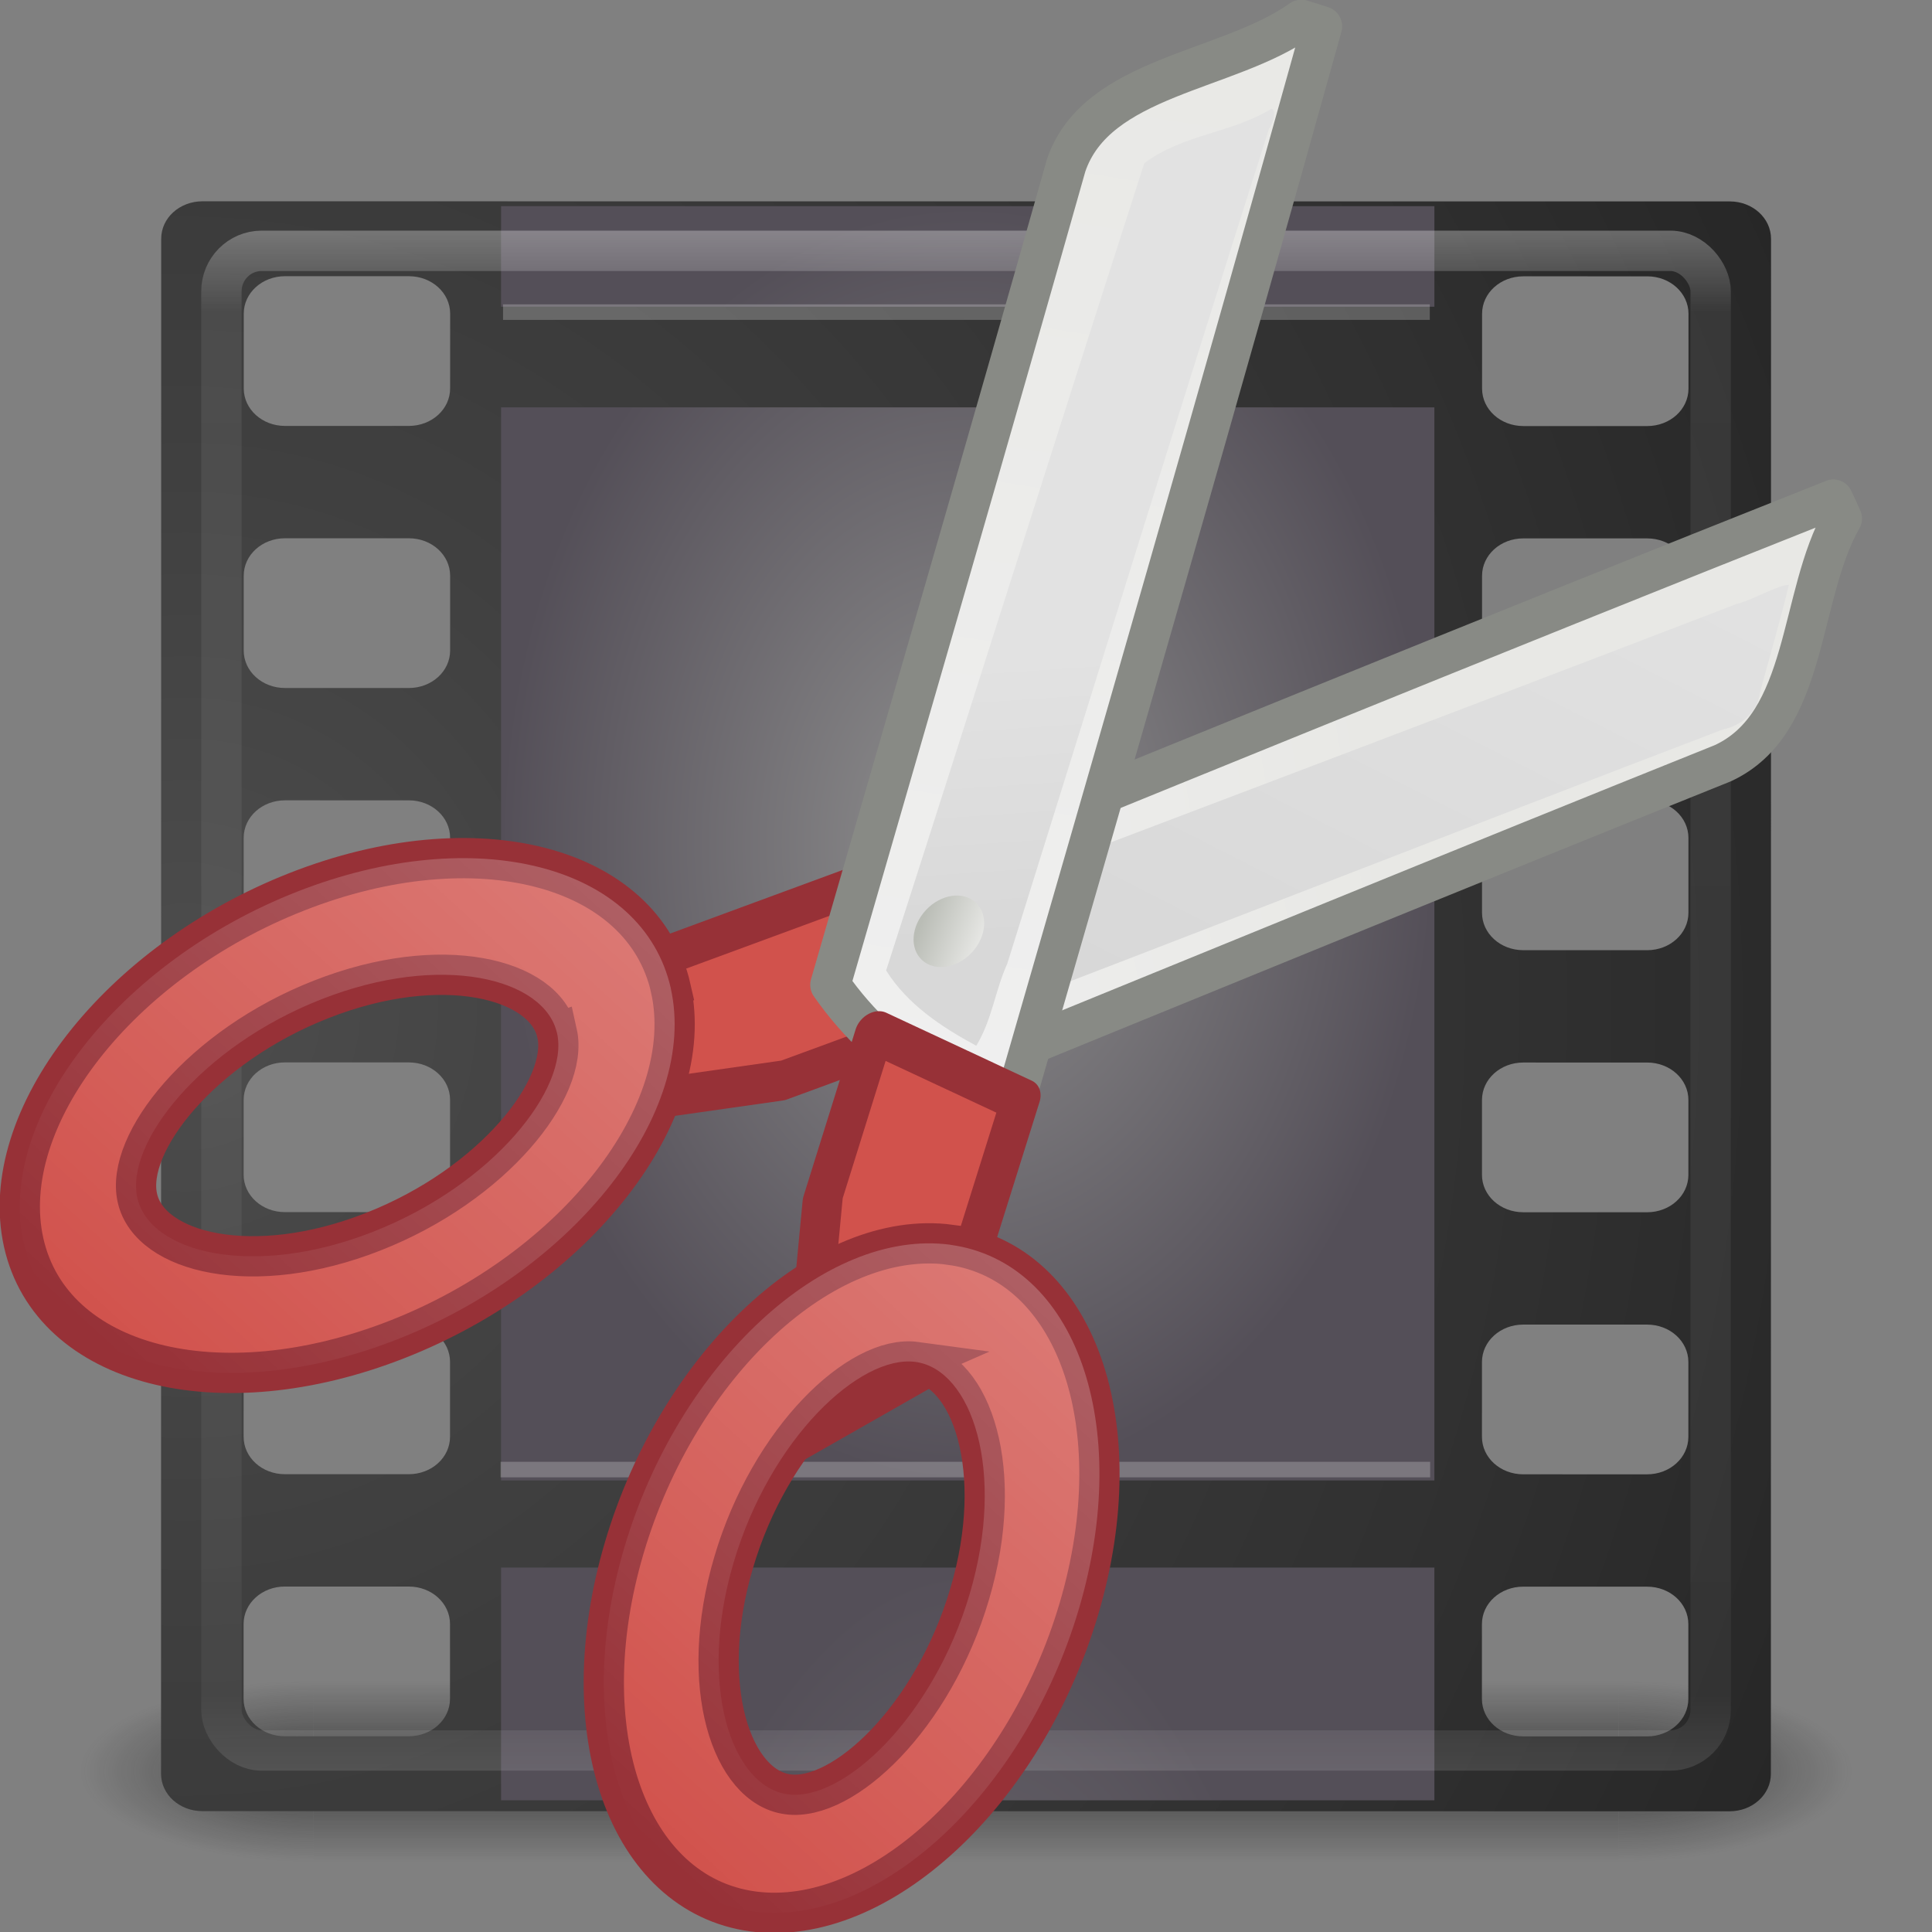 <?xml version="1.0" encoding="UTF-8" standalone="no"?>
<!-- Created with Inkscape (http://www.inkscape.org/) -->

<svg
   xmlns:dc="http://purl.org/dc/elements/1.1/"
   xmlns:cc="http://creativecommons.org/ns#"
   xmlns:rdf="http://www.w3.org/1999/02/22-rdf-syntax-ns#"
   xmlns:svg="http://www.w3.org/2000/svg"
   xmlns="http://www.w3.org/2000/svg"
   xmlns:xlink="http://www.w3.org/1999/xlink"
   xmlns:sodipodi="http://sodipodi.sourceforge.net/DTD/sodipodi-0.dtd"
   xmlns:inkscape="http://www.inkscape.org/namespaces/inkscape"
   version="1.1"
   width="48"
   height="48"
   id="svg4296"
   inkscape:version="0.91 r"
   sodipodi:docname="openmovieeditor.svg">
  <rect width="100%" height="100%" fill="#808080" stroke="none"/>
  <sodipodi:namedview
     pagecolor="#ffffff"
     bordercolor="#666666"
     borderopacity="1"
     objecttolerance="10"
     gridtolerance="10"
     guidetolerance="10"
     inkscape:pageopacity="0"
     inkscape:pageshadow="2"
     inkscape:window-width="1112"
     inkscape:window-height="987"
     id="namedview66"
     showgrid="true"
     inkscape:zoom="16.971826"
     inkscape:cx="23.127938"
     inkscape:cy="24.010381"
     inkscape:window-x="594"
     inkscape:window-y="24"
     inkscape:window-maximized="0"
     inkscape:current-layer="svg4296"
     inkscape:snap-others="false">
    <inkscape:grid
       type="xygrid"
       id="grid4371" />
  </sodipodi:namedview>
  <defs
     id="defs4298">
    <linearGradient
       id="linearGradient3895">
      <stop
         id="stop3897"
         style="stop-color:#ffffff;stop-opacity:1"
         offset="0" />
      <stop
         id="stop3899"
         style="stop-color:#ffffff;stop-opacity:0.235"
         offset="0.053" />
      <stop
         id="stop3901"
         style="stop-color:#ffffff;stop-opacity:0.157"
         offset="0.951" />
      <stop
         id="stop3903"
         style="stop-color:#ffffff;stop-opacity:0.392"
         offset="1" />
    </linearGradient>
    <linearGradient
       x1="20"
       y1="26"
       x2="20"
       y2="13"
       id="linearGradient4183"
       xlink:href="#linearGradient3680-6-6-6-3"
       gradientUnits="userSpaceOnUse"
       gradientTransform="translate(0,1)" />
    <linearGradient
       id="linearGradient3680-6-6-6-3">
      <stop
         id="stop3682-4-6-1-3"
         style="stop-color:#dcdcdc;stop-opacity:1"
         offset="0" />
      <stop
         id="stop3684-8-5-8-0"
         style="stop-color:#ffffff;stop-opacity:1"
         offset="1" />
    </linearGradient>
    <linearGradient
       x1="24"
       y1="5"
       x2="24"
       y2="43"
       id="linearGradient3982"
       xlink:href="#linearGradient3924-1"
       gradientUnits="userSpaceOnUse"
       gradientTransform="translate(4e-6,1)" />
    <linearGradient
       id="linearGradient3924-1">
      <stop
         id="stop3926-3"
         style="stop-color:#ffffff;stop-opacity:1"
         offset="0" />
      <stop
         id="stop3928-91"
         style="stop-color:#ffffff;stop-opacity:0.235"
         offset="0.063" />
      <stop
         id="stop3930-6"
         style="stop-color:#ffffff;stop-opacity:0.157"
         offset="0.951" />
      <stop
         id="stop3932-6"
         style="stop-color:#ffffff;stop-opacity:0.392"
         offset="1" />
    </linearGradient>
    <radialGradient
       cx="4.993"
       cy="43.5"
       r="2.5"
       fx="4.993"
       fy="43.5"
       id="radialGradient3963"
       xlink:href="#linearGradient3688-166-749"
       gradientUnits="userSpaceOnUse"
       gradientTransform="matrix(2.004,0,0,1.4,27.988,-17.4)" />
    <linearGradient
       id="linearGradient3688-166-749">
      <stop
         id="stop2883"
         style="stop-color:#181818;stop-opacity:1"
         offset="0" />
      <stop
         id="stop2885"
         style="stop-color:#181818;stop-opacity:0"
         offset="1" />
    </linearGradient>
    <radialGradient
       cx="4.993"
       cy="43.5"
       r="2.5"
       fx="4.993"
       fy="43.5"
       id="radialGradient3965"
       xlink:href="#linearGradient3688-464-309"
       gradientUnits="userSpaceOnUse"
       gradientTransform="matrix(2.004,0,0,1.4,-20.012,-104.4)" />
    <linearGradient
       id="linearGradient3688-464-309">
      <stop
         id="stop2889"
         style="stop-color:#181818;stop-opacity:1"
         offset="0" />
      <stop
         id="stop2891"
         style="stop-color:#181818;stop-opacity:0"
         offset="1" />
    </linearGradient>
    <linearGradient
       x1="25.058"
       y1="47.028"
       x2="25.058"
       y2="39.999"
       id="linearGradient3967"
       xlink:href="#linearGradient3702-501-757"
       gradientUnits="userSpaceOnUse" />
    <linearGradient
       id="linearGradient3702-501-757">
      <stop
         id="stop2895"
         style="stop-color:#181818;stop-opacity:0"
         offset="0" />
      <stop
         id="stop2897"
         style="stop-color:#181818;stop-opacity:1"
         offset="0.5" />
      <stop
         id="stop2899"
         style="stop-color:#181818;stop-opacity:0"
         offset="1" />
    </linearGradient>
    <linearGradient
       x1="20"
       y1="26"
       x2="20"
       y2="13"
       id="linearGradient3018"
       xlink:href="#linearGradient3680-6-6-6-3"
       gradientUnits="userSpaceOnUse"
       gradientTransform="translate(0,1)" />
    <linearGradient
       x1="24"
       y1="5"
       x2="24"
       y2="43"
       id="linearGradient3024"
       xlink:href="#linearGradient3895"
       gradientUnits="userSpaceOnUse"
       gradientTransform="matrix(1,0,0,1.007,5.7694503e-4,0.694)" />
    <radialGradient
       cx="4.993"
       cy="43.5"
       r="2.5"
       fx="4.993"
       fy="43.5"
       id="radialGradient3038"
       xlink:href="#linearGradient3688-166-749"
       gradientUnits="userSpaceOnUse"
       gradientTransform="matrix(2.004,0,0,1.4,27.988,-17.4)" />
    <radialGradient
       cx="4.993"
       cy="43.5"
       r="2.5"
       fx="4.993"
       fy="43.5"
       id="radialGradient3040"
       xlink:href="#linearGradient3688-464-309"
       gradientUnits="userSpaceOnUse"
       gradientTransform="matrix(2.004,0,0,1.4,-20.012,-104.4)" />
    <linearGradient
       x1="25.058"
       y1="47.028"
       x2="25.058"
       y2="39.999"
       id="linearGradient3042"
       xlink:href="#linearGradient3702-501-757"
       gradientUnits="userSpaceOnUse" />
    <radialGradient
       cx="6.73"
       cy="9.957"
       r="12.672"
       fx="6.2"
       fy="9.957"
       id="radialGradient3031"
       xlink:href="#linearGradient2867-449-88-871-390-598-476-591-434-148-57-177-8-3-3-6-4-8-8-8"
       gradientUnits="userSpaceOnUse"
       gradientTransform="matrix(0,9.498,-11.66,0,140.931,-79.161)" />
    <linearGradient
       id="linearGradient2867-449-88-871-390-598-476-591-434-148-57-177-8-3-3-6-4-8-8-8">
      <stop
         id="stop3750-1-0-7-6-6-1-3-9"
         style="stop-color:#ffcd7d;stop-opacity:1"
         offset="0" />
      <stop
         id="stop3752-3-7-4-0-32-8-923-0"
         style="stop-color:#fc8f36;stop-opacity:1"
         offset="0.262" />
      <stop
         id="stop3754-1-8-5-2-7-6-7-1"
         style="stop-color:#e23a0e;stop-opacity:1"
         offset="0.705" />
      <stop
         id="stop3756-1-6-2-6-6-1-96-6"
         style="stop-color:#ac441f;stop-opacity:1"
         offset="1" />
    </linearGradient>
    <radialGradient
       cx="7.118"
       cy="9.957"
       r="12.672"
       fx="7.118"
       fy="9.957"
       id="radialGradient3054-6"
       xlink:href="#linearGradient2867-449-88-871-390-598-476-591-434-148-57-177-8-3-3-6-4-8-8-8-2"
       gradientUnits="userSpaceOnUse"
       gradientTransform="matrix(0,9.14,-11.221,0,136.563,-77.888)" />
    <linearGradient
       id="linearGradient2867-449-88-871-390-598-476-591-434-148-57-177-8-3-3-6-4-8-8-8-5">
      <stop
         id="stop3750-1-0-7-6-6-1-3-9-3"
         style="stop-color:#505050;stop-opacity:1"
         offset="0" />
      <stop
         id="stop3752-3-7-4-0-32-8-923-0-7"
         style="stop-color:#2b2b2b;stop-opacity:1"
         offset="0.262" />
      <stop
         id="stop3754-1-8-5-2-7-6-7-1-9"
         style="stop-color:#0a0a0a;stop-opacity:1"
         offset="0.705" />
      <stop
         id="stop3756-1-6-2-6-6-1-96-6-0"
         style="stop-color:#000000;stop-opacity:1"
         offset="1" />
    </linearGradient>
    <radialGradient
       cx="6.73"
       cy="9.957"
       r="12.672"
       fx="6.2"
       fy="9.957"
       id="radialGradient3077"
       xlink:href="#linearGradient2867-449-88-871-390-598-476-591-434-148-57-177-8-3-3-6-4-8-8-8-5"
       gradientUnits="userSpaceOnUse"
       gradientTransform="matrix(0,9.498,-11.66,0,136.431,-84.661)" />
    <linearGradient
       x1="20"
       y1="26"
       x2="20"
       y2="13"
       id="linearGradient3018-5"
       xlink:href="#linearGradient3680-6-6-6-3-7"
       gradientUnits="userSpaceOnUse"
       gradientTransform="translate(0,1)" />
    <linearGradient
       id="linearGradient3680-6-6-6-3-7">
      <stop
         id="stop3682-4-6-1-3-7"
         style="stop-color:#dcdcdc;stop-opacity:1"
         offset="0" />
      <stop
         id="stop3684-8-5-8-0-2"
         style="stop-color:#ffffff;stop-opacity:1"
         offset="1" />
    </linearGradient>
    <linearGradient
       x1="20"
       y1="26"
       x2="20"
       y2="13"
       id="linearGradient3950"
       xlink:href="#linearGradient3680-6-6-6-3-7"
       gradientUnits="userSpaceOnUse"
       gradientTransform="translate(-20,-24)" />
    <radialGradient
       inkscape:collect="always"
       xlink:href="#linearGradient2867-449-88-871-390-598-476-591-434-148-57-177-8-3-3-6-4-8-8-8-2"
       id="radialGradient3032"
       gradientUnits="userSpaceOnUse"
       gradientTransform="matrix(0,9.498,-11.66,0,140.931,-80.161)"
       cx="6.73"
       cy="9.957"
       fx="6.2"
       fy="9.957"
       r="12.672" />
    <linearGradient
       id="linearGradient2867-449-88-871-390-598-476-591-434-148-57-177-8-3-3-6-4-8-8-8-2">
      <stop
         id="stop3750-1-0-7-6-6-1-3-9-3-4"
         style="stop-color:#dec6cb;stop-opacity:1;"
         offset="0" />
      <stop
         id="stop3752-3-7-4-0-32-8-923-0-1"
         style="stop-color:#d2c3c6;stop-opacity:1;"
         offset="0.262" />
      <stop
         id="stop3754-1-8-5-2-7-6-7-1-12"
         style="stop-color:#b38c94;stop-opacity:1;"
         offset="0.705" />
      <stop
         id="stop3756-1-6-2-6-6-1-96-6-2"
         style="stop-color:#764750;stop-opacity:1;"
         offset="1" />
    </linearGradient>
    <linearGradient
       inkscape:collect="always"
       xlink:href="#linearGradient4241-9-4-5-8"
       id="linearGradient4265-6-0-9"
       gradientUnits="userSpaceOnUse"
       x1="492.76"
       y1="1003.491"
       x2="492.76"
       y2="1010.464" />
    <linearGradient
       inkscape:collect="always"
       id="linearGradient4241-9-4-5-8">
      <stop
         style="stop-color:#ffffff;stop-opacity:1;"
         offset="0"
         id="stop4243-5-1-3-3" />
      <stop
         style="stop-color:#ffffff;stop-opacity:0;"
         offset="1"
         id="stop4245-9-9-1-8" />
    </linearGradient>
    <radialGradient
       inkscape:collect="always"
       xlink:href="#linearGradient8940-7-5-3-8"
       id="radialGradient4263-1-3-5"
       gradientUnits="userSpaceOnUse"
       gradientTransform="matrix(1,0,0,1.167,0,-23.292)"
       cx="149"
       cy="139.75"
       fx="149"
       fy="139.75"
       r="12" />
    <linearGradient
       id="linearGradient8940-7-5-3-8">
      <stop
         style="stop-color:#ffb800;stop-opacity:1;"
         offset="0"
         id="stop8942-22-2-0-8" />
      <stop
         style="stop-color:#ff4600;stop-opacity:1;"
         offset="1"
         id="stop8944-79-8-2-6" />
    </linearGradient>
    <radialGradient
       inkscape:collect="always"
       xlink:href="#linearGradient8940-7-5-3-8"
       id="radialGradient4261-4-2-7"
       gradientUnits="userSpaceOnUse"
       gradientTransform="matrix(1,0,0,1.167,0,-23.292)"
       cx="149"
       cy="139.75"
       fx="149"
       fy="139.75"
       r="12" />
    <linearGradient
       id="linearGradient4686">
      <stop
         style="stop-color:#ffb800;stop-opacity:1;"
         offset="0"
         id="stop4688" />
      <stop
         style="stop-color:#ff4600;stop-opacity:1;"
         offset="1"
         id="stop4690" />
    </linearGradient>
    <radialGradient
       inkscape:collect="always"
       xlink:href="#linearGradient4798-13-8-5-2"
       id="radialGradient4259-7-4-0"
       gradientUnits="userSpaceOnUse"
       gradientTransform="matrix(1,-0.005,0.004,1.193,-0.622,-26.172)"
       cx="149"
       cy="139.75"
       fx="149"
       fy="139.75"
       r="12" />
    <linearGradient
       id="linearGradient4798-13-8-5-2">
      <stop
         id="stop4800-4-4-2-7"
         offset="0"
         style="stop-color:#000000;stop-opacity:0;" />
      <stop
         style="stop-color:#000000;stop-opacity:0;"
         offset="0.125"
         id="stop4802-3-5-4-8" />
      <stop
         style="stop-color:#e9842d;stop-opacity:1;"
         offset="0.769"
         id="stop4804-3-1-0-7" />
      <stop
         style="stop-color:#964e2b;stop-opacity:1;"
         offset="0.861"
         id="stop4806-28-9-9-1" />
      <stop
         id="stop4808-6-0-5-9"
         offset="1"
         style="stop-color:#222222;stop-opacity:1;" />
    </linearGradient>
    <linearGradient
       inkscape:collect="always"
       xlink:href="#linearGradient4241-9-6-8"
       id="linearGradient9517"
       gradientUnits="userSpaceOnUse"
       gradientTransform="matrix(0,0.21,0.224,0,57.355,11.482)"
       x1="117.843"
       y1="-105.064"
       x2="94.498"
       y2="-116.314" />
    <linearGradient
       inkscape:collect="always"
       id="linearGradient4241-9-6-8">
      <stop
         style="stop-color:#ffffff;stop-opacity:1;"
         offset="0"
         id="stop4243-5-5-5" />
      <stop
         style="stop-color:#ffffff;stop-opacity:0;"
         offset="1"
         id="stop4245-9-5-1" />
    </linearGradient>
    <radialGradient
       inkscape:collect="always"
       xlink:href="#linearGradient48323-9-1-9"
       id="radialGradient9521"
       gradientUnits="userSpaceOnUse"
       gradientTransform="matrix(1.973,13.481,-25.175,3.241,3602.49,-1604.68)"
       cx="85.867"
       cy="148.503"
       fx="85.867"
       fy="148.503"
       r="0.25" />
    <linearGradient
       inkscape:collect="always"
       id="linearGradient48323-9-1-9">
      <stop
         style="stop-color:#ffffff;stop-opacity:1;"
         offset="0"
         id="stop48325-6-8-4" />
      <stop
         style="stop-color:#ffffff;stop-opacity:0;"
         offset="1"
         id="stop48327-7-2-0" />
    </linearGradient>
    <linearGradient
       inkscape:collect="always"
       xlink:href="#linearGradient48297-3-1-5"
       id="linearGradient9524"
       gradientUnits="userSpaceOnUse"
       gradientTransform="matrix(0.229,0,0,0.205,14.316,-0.735)"
       x1="94"
       y1="178.34"
       x2="94"
       y2="182.247" />
    <linearGradient
       inkscape:collect="always"
       id="linearGradient48297-3-1-5">
      <stop
         style="stop-color:#4e4e4e;stop-opacity:1;"
         offset="0"
         id="stop48299-8-1-0" />
      <stop
         style="stop-color:#3b3b3b;stop-opacity:1"
         offset="1"
         id="stop48301-9-5-1" />
    </linearGradient>
    <radialGradient
       inkscape:collect="always"
       xlink:href="#linearGradient48313-9-1-1"
       id="radialGradient9527"
       gradientUnits="userSpaceOnUse"
       gradientTransform="matrix(0.65,0.018,-0.004,0.143,-24.007,8.518)"
       cx="92.953"
       cy="176.156"
       fx="92.953"
       fy="176.156"
       r="10.742" />
    <linearGradient
       inkscape:collect="always"
       id="linearGradient48313-9-1-1">
      <stop
         style="stop-color:#eeeeec;stop-opacity:1;"
         offset="0"
         id="stop48315-2-0-1" />
      <stop
         style="stop-color:#eeeeec;stop-opacity:0;"
         offset="1"
         id="stop48317-2-4-6" />
    </linearGradient>
    <linearGradient
       inkscape:collect="always"
       xlink:href="#linearGradient48540-5-1-8"
       id="linearGradient9530"
       gradientUnits="userSpaceOnUse"
       gradientTransform="matrix(0.663,0,0,0.805,20.102,13.448)"
       x1="23.773"
       y1="26.996"
       x2="24.278"
       y2="16.218" />
    <linearGradient
       inkscape:collect="always"
       id="linearGradient48540-5-1-8">
      <stop
         style="stop-color:#999999;stop-opacity:1"
         offset="0"
         id="stop48542-2-8-7" />
      <stop
         style="stop-color:#7a7a7a;stop-opacity:0;"
         offset="1"
         id="stop48544-1-6-8" />
    </linearGradient>
    <linearGradient
       inkscape:collect="always"
       xlink:href="#linearGradient3267-7-3-55-4-4"
       id="linearGradient9533"
       gradientUnits="userSpaceOnUse"
       gradientTransform="matrix(0.912,0,0,1.062,13.799,12.219)"
       x1="24"
       y1="20.257"
       x2="24"
       y2="8.987" />
    <linearGradient
       id="linearGradient3267-7-3-55-4-4">
      <stop
         style="stop-color:#6a6a6a;stop-opacity:1;"
         offset="0"
         id="stop3269-8-5-5-9-9" />
      <stop
         style="stop-color:#3a3a3a;stop-opacity:1;"
         offset="1"
         id="stop3271-9-7-2-0-6" />
    </linearGradient>
    <linearGradient
       inkscape:collect="always"
       xlink:href="#linearGradient3886-5-4"
       id="linearGradient9538"
       gradientUnits="userSpaceOnUse"
       x1="332"
       y1="53"
       x2="331"
       y2="48"
       gradientTransform="matrix(0.801,0,0,0.749,-240.129,-22.946)" />
    <linearGradient
       id="linearGradient3886-5-4">
      <stop
         id="stop3896-4-1"
         offset="0"
         style="stop-color:#8d8d8d;stop-opacity:1;" />
      <stop
         id="stop3894-1-8"
         offset="1"
         style="stop-color:#bdbbbc;stop-opacity:1;" />
    </linearGradient>
    <linearGradient
       inkscape:collect="always"
       xlink:href="#linearGradient3886-5-4"
       id="linearGradient9541"
       gradientUnits="userSpaceOnUse"
       x1="324"
       y1="53"
       x2="325"
       y2="48"
       gradientTransform="matrix(0.801,0,0,0.749,-240.129,-22.946)" />
    <linearGradient
       id="linearGradient4732">
      <stop
         id="stop4734"
         offset="0"
         style="stop-color:#8d8d8d;stop-opacity:1;" />
      <stop
         id="stop4736"
         offset="1"
         style="stop-color:#bdbbbc;stop-opacity:1;" />
    </linearGradient>
    <linearGradient
       inkscape:collect="always"
       xlink:href="#linearGradient3922-60-9-5-7"
       id="linearGradient9544"
       gradientUnits="userSpaceOnUse"
       x1="327"
       y1="53"
       x2="327"
       y2="50"
       gradientTransform="matrix(0.801,0,0,0.749,-240.129,-22.946)" />
    <linearGradient
       id="linearGradient3922-60-9-5-7">
      <stop
         style="stop-color:#5e5e5e;stop-opacity:1;"
         offset="0"
         id="stop3924-5-2-9-0" />
      <stop
         style="stop-color:#9e9e9e;stop-opacity:1;"
         offset="1"
         id="stop3926-11-54-11-4" />
    </linearGradient>
    <linearGradient
       inkscape:collect="always"
       xlink:href="#linearGradient3790-0-9-2-5"
       id="linearGradient9547"
       gradientUnits="userSpaceOnUse"
       x1="326"
       y1="50"
       x2="326"
       y2="48"
       gradientTransform="matrix(0.801,0,0,0.749,-240.129,-22.946)" />
    <linearGradient
       id="linearGradient3790-0-9-2-5">
      <stop
         style="stop-color:#e7e7e7;stop-opacity:1;"
         offset="0"
         id="stop3792-5-8-9-9" />
      <stop
         style="stop-color:#b8b8b8;stop-opacity:1;"
         offset="1"
         id="stop3794-2-0-5-32" />
    </linearGradient>
    <linearGradient
       inkscape:collect="always"
       xlink:href="#linearGradient3886-5-4"
       id="linearGradient9550"
       gradientUnits="userSpaceOnUse"
       x1="320"
       y1="79"
       x2="319"
       y2="74"
       gradientTransform="matrix(0.801,0,0,0.749,-240.129,-22.946)" />
    <linearGradient
       id="linearGradient4747">
      <stop
         id="stop4749"
         offset="0"
         style="stop-color:#8d8d8d;stop-opacity:1;" />
      <stop
         id="stop4751"
         offset="1"
         style="stop-color:#bdbbbc;stop-opacity:1;" />
    </linearGradient>
    <linearGradient
       inkscape:collect="always"
       xlink:href="#linearGradient3886-5-4"
       id="linearGradient9553"
       gradientUnits="userSpaceOnUse"
       x1="312"
       y1="79"
       x2="313"
       y2="74"
       gradientTransform="matrix(0.801,0,0,0.749,-240.129,-22.946)" />
    <linearGradient
       id="linearGradient4754">
      <stop
         id="stop4756"
         offset="0"
         style="stop-color:#8d8d8d;stop-opacity:1;" />
      <stop
         id="stop4758"
         offset="1"
         style="stop-color:#bdbbbc;stop-opacity:1;" />
    </linearGradient>
    <linearGradient
       inkscape:collect="always"
       xlink:href="#linearGradient3922-60-9-5-7"
       id="linearGradient9556"
       gradientUnits="userSpaceOnUse"
       x1="316"
       y1="79"
       x2="316"
       y2="76"
       gradientTransform="matrix(0.801,0,0,0.749,-240.129,-22.946)" />
    <linearGradient
       id="linearGradient4761">
      <stop
         style="stop-color:#5e5e5e;stop-opacity:1;"
         offset="0"
         id="stop4763" />
      <stop
         style="stop-color:#9e9e9e;stop-opacity:1;"
         offset="1"
         id="stop4765" />
    </linearGradient>
    <linearGradient
       inkscape:collect="always"
       xlink:href="#linearGradient3790-0-9-2-5"
       id="linearGradient9559"
       gradientUnits="userSpaceOnUse"
       x1="315"
       y1="76"
       x2="315"
       y2="74"
       gradientTransform="matrix(0.801,0,0,0.749,-240.129,-22.946)" />
    <linearGradient
       id="linearGradient4768">
      <stop
         style="stop-color:#e7e7e7;stop-opacity:1;"
         offset="0"
         id="stop4770" />
      <stop
         style="stop-color:#b8b8b8;stop-opacity:1;"
         offset="1"
         id="stop4772" />
    </linearGradient>
    <linearGradient
       x1="63.397"
       y1="-12.489"
       x2="63.397"
       y2="5.468"
       id="linearGradient2685"
       xlink:href="#linearGradient4873"
       gradientUnits="userSpaceOnUse"
       gradientTransform="matrix(0.175,0,0,0.18,13.058,41.49)" />
    <linearGradient
       id="linearGradient4873">
      <stop
         id="stop4875"
         style="stop-color:white;stop-opacity:1"
         offset="0" />
      <stop
         id="stop4877"
         style="stop-color:white;stop-opacity:0"
         offset="1" />
    </linearGradient>
    <linearGradient
       id="linearGradient3242-187-536">
      <stop
         id="stop2780"
         style="stop-color:#ffffff;stop-opacity:1;"
         offset="0" />
      <stop
         id="stop2782"
         style="stop-color:#d3d3d3;stop-opacity:1;"
         offset="1" />
    </linearGradient>
    <linearGradient
       id="linearGradient2490-182-124">
      <stop
         id="stop2788"
         style="stop-color:#909090;stop-opacity:1;"
         offset="0" />
      <stop
         id="stop2790"
         style="stop-color:#dedede;stop-opacity:1;"
         offset="1" />
    </linearGradient>
    <radialGradient
       inkscape:collect="always"
       xlink:href="#linearGradient3945"
       id="radialGradient3966"
       gradientUnits="userSpaceOnUse"
       gradientTransform="matrix(1.104,0,0,1.508,-3.01,-15.23)"
       cx="24.5"
       cy="24"
       fx="24.5"
       fy="24"
       r="10.5" />
    <linearGradient
       id="linearGradient3945">
      <stop
         style="stop-color:#8f8f8f;stop-opacity:1;"
         offset="0"
         id="stop3947" />
      <stop
         style="stop-color:#544f58;stop-opacity:1;"
         offset="1"
         id="stop3949" />
    </linearGradient>
    <radialGradient
       cx="7.496"
       cy="8.45"
       r="20"
       fx="7.496"
       fy="8.45"
       id="radialGradient4152-74-497"
       xlink:href="#linearGradient2867-449-88-871-390-598-476-591-434-148-57-177-641-289-620-227-114-444-680-744-921-551"
       gradientUnits="userSpaceOnUse"
       gradientTransform="matrix(2.397,2.2944917e-4,-2.9513843e-4,2.535,-13.362,3.573)" />
    <linearGradient
       id="linearGradient2867-449-88-871-390-598-476-591-434-148-57-177-641-289-620-227-114-444-680-744-921-551">
      <stop
         id="stop4445"
         style="stop-color:#4d4d4d;stop-opacity:1"
         offset="0" />
      <stop
         id="stop4447"
         style="stop-color:#404040;stop-opacity:1"
         offset="0.262" />
      <stop
         id="stop4449"
         style="stop-color:#303030;stop-opacity:1"
         offset="0.705" />
      <stop
         id="stop4451"
         style="stop-color:#232323;stop-opacity:1"
         offset="1" />
    </linearGradient>
    <filter
       color-interpolation-filters="sRGB"
       id="filter3869">
      <feGaussianBlur
         id="feGaussianBlur3871"
         stdDeviation="3.39" />
    </filter>
    <filter
       color-interpolation-filters="sRGB"
       id="filter4013">
      <feGaussianBlur
         id="feGaussianBlur4015"
         stdDeviation="0.72" />
    </filter>
    <radialGradient
       id="radialGradient4075"
       gradientUnits="userSpaceOnUse"
       cy="421.9"
       cx="212"
       gradientTransform="matrix(1.333,0,0,1.222,-70.667,-93.655)"
       r="9">
      <stop
         id="stop3984"
         style="stop-color:#f5f5f5"
         offset="0" />
      <stop
         id="stop3992"
         style="stop-color:#dfdfdf"
         offset=".75" />
      <stop
         id="stop3986"
         style="stop-color:#c6c6c6"
         offset="1" />
    </radialGradient>
    <linearGradient
       id="linearGradient4068"
       y2="414.38"
       gradientUnits="userSpaceOnUse"
       x2="344"
       gradientTransform="matrix(0.078,0,0,0.078,4.174,-72.768)"
       y1="430"
       x1="344">
      <stop
         id="stop4023"
         style="stop-color:#c03c0e"
         offset="0" />
      <stop
         id="stop3856"
         style="stop-color:#e85e1b"
         offset=".5" />
      <stop
         id="stop4025"
         style="stop-color:#f57638"
         offset="1" />
    </linearGradient>
    <linearGradient
       id="linearGradient4064"
       y2="404"
       xlink:href="#linearGradient4267"
       gradientUnits="userSpaceOnUse"
       x2="344"
       y1="430"
       x1="344"
       gradientTransform="matrix(0.078,0,0,0.078,4.174,7.334)" />
    <linearGradient
       id="linearGradient4267">
      <stop
         id="stop4269"
         style="stop-color:#fff"
         offset="0" />
      <stop
         id="stop4271"
         style="stop-color:#fff;stop-opacity:0"
         offset="1" />
    </linearGradient>
    <linearGradient
       id="linearGradient4051"
       y2="404"
       gradientUnits="userSpaceOnUse"
       x2="344"
       y1="430"
       x1="344"
       gradientTransform="matrix(0.042,0,0,0.042,101.582,422.327)">
      <stop
         id="stop3974"
         style="stop-color:#666"
         offset="0" />
      <stop
         id="stop3976"
         style="stop-color:#666;stop-opacity:0"
         offset="1" />
    </linearGradient>
    <linearGradient
       y2="404"
       x2="344"
       y1="430"
       x1="344"
       gradientTransform="matrix(0.078,0,0,0.078,4.174,7.334)"
       gradientUnits="userSpaceOnUse"
       id="linearGradient3180"
       xlink:href="#linearGradient4051"
       inkscape:collect="always" />
    <radialGradient
       r="10.5"
       fy="24"
       fx="24.5"
       cy="24"
       cx="24.5"
       gradientTransform="matrix(1.546,0,0,5.076,-5.813,-17.283)"
       gradientUnits="userSpaceOnUse"
       id="radialGradient3163"
       xlink:href="#linearGradient3945-1"
       inkscape:collect="always" />
    <linearGradient
       id="linearGradient3945-1">
      <stop
         style="stop-color:#8f8f8f;stop-opacity:1;"
         offset="0"
         id="stop3947-4" />
      <stop
         style="stop-color:#544f58;stop-opacity:1;"
         offset="1"
         id="stop3949-4" />
    </linearGradient>
    <radialGradient
       r="10.5"
       fy="24"
       fx="24.5"
       cy="24"
       cx="24.5"
       gradientTransform="matrix(1.104,0,0,3.488,-3.01,-8.138)"
       gradientUnits="userSpaceOnUse"
       id="radialGradient3226"
       xlink:href="#linearGradient3945-1"
       inkscape:collect="always" />
    <linearGradient
       x1="294.21"
       y1="6.385"
       x2="296.404"
       y2="9.828"
       id="linearGradient8576-4"
       xlink:href="#XMLID_897_-9"
       gradientUnits="userSpaceOnUse"
       gradientTransform="matrix(-2.173,1.094,1.298,2.788,663.958,-321.12)" />
    <linearGradient
       x1="292.972"
       y1="4.759"
       x2="296.94"
       y2="10.711"
       id="XMLID_897_-9"
       gradientUnits="userSpaceOnUse">
      <stop
         id="stop45093-6"
         style="stop-color:#e8e8e5;stop-opacity:1"
         offset="0" />
      <stop
         id="stop45095-9"
         style="stop-color:#f0f0f0;stop-opacity:1"
         offset="1" />
    </linearGradient>
    <linearGradient
       x1="20.288"
       y1="6.46"
       x2="24.326"
       y2="23.943"
       id="linearGradient8573-6"
       xlink:href="#linearGradient2229-0"
       gradientUnits="userSpaceOnUse"
       gradientTransform="matrix(0.549,-0.257,0.315,0.678,12.147,16.191)" />
    <linearGradient
       id="linearGradient2229-0">
      <stop
         id="stop2231-4"
         style="stop-color:#e2e2e2;stop-opacity:1"
         offset="0" />
      <stop
         id="stop2233-6"
         style="stop-color:#d8d8d8;stop-opacity:1"
         offset="1" />
    </linearGradient>
    <linearGradient
       x1="293.008"
       y1="3.019"
       x2="296.641"
       y2="10.289"
       id="linearGradient8569-8"
       xlink:href="#XMLID_897_-9"
       gradientUnits="userSpaceOnUse"
       gradientTransform="matrix(2.192,-1.109,1.388,2.764,-627.97,330.423)" />
    <linearGradient
       x1="292.972"
       y1="4.759"
       x2="296.94"
       y2="10.711"
       id="linearGradient3247"
       gradientUnits="userSpaceOnUse">
      <stop
         id="stop3249"
         style="stop-color:#e8e8e5;stop-opacity:1"
         offset="0" />
      <stop
         id="stop3251"
         style="stop-color:#f0f0f0;stop-opacity:1"
         offset="1" />
    </linearGradient>
    <linearGradient
       x1="19.222"
       y1="18.036"
       x2="24.326"
       y2="23.943"
       id="linearGradient8566-6"
       xlink:href="#linearGradient2229-0"
       gradientUnits="userSpaceOnUse"
       gradientTransform="matrix(0.549,-0.257,0.315,0.678,12.147,16.191)" />
    <linearGradient
       id="linearGradient3254">
      <stop
         id="stop3256"
         style="stop-color:#e2e2e2;stop-opacity:1"
         offset="0" />
      <stop
         id="stop3258"
         style="stop-color:#d8d8d8;stop-opacity:1"
         offset="1" />
    </linearGradient>
    <linearGradient
       x1="22.225"
       y1="23.843"
       x2="24.19"
       y2="22.861"
       id="linearGradient8582-7"
       xlink:href="#XMLID_45_-1"
       gradientUnits="userSpaceOnUse"
       gradientTransform="matrix(0.538,-0.252,0.315,0.678,12.457,16.818)" />
    <linearGradient
       x1="68.175"
       y1="21.425"
       x2="74.587"
       y2="27.837"
       id="XMLID_45_-1"
       gradientUnits="userSpaceOnUse">
      <stop
         id="stop695-8"
         style="stop-color:#babdb6;stop-opacity:1"
         offset="0" />
      <stop
         id="stop697-6"
         style="stop-color:#eeeeec;stop-opacity:1"
         offset="1" />
    </linearGradient>
    <linearGradient
       x1="40.128"
       y1="26.631"
       x2="45.949"
       y2="38.849"
       id="linearGradient3656-8"
       xlink:href="#linearGradient3650-8"
       gradientUnits="userSpaceOnUse" />
    <linearGradient
       id="linearGradient3650-8">
      <stop
         id="stop3652-5"
         style="stop-color:#ffffff;stop-opacity:1"
         offset="0" />
      <stop
         id="stop3654-0"
         style="stop-color:#ffffff;stop-opacity:0"
         offset="1" />
    </linearGradient>
    <linearGradient
       x1="29.267"
       y1="31.805"
       x2="35.089"
       y2="44.023"
       id="linearGradient3658-9"
       xlink:href="#linearGradient3650-8"
       gradientUnits="userSpaceOnUse" />
    <linearGradient
       id="linearGradient3269">
      <stop
         id="stop3271"
         style="stop-color:#ffffff;stop-opacity:1"
         offset="0" />
      <stop
         id="stop3273"
         style="stop-color:#ffffff;stop-opacity:0"
         offset="1" />
    </linearGradient>
    <linearGradient
       x1="293.008"
       y1="3.019"
       x2="296.641"
       y2="10.289"
       id="linearGradient8569"
       xlink:href="#XMLID_897_-9"
       gradientUnits="userSpaceOnUse"
       gradientTransform="matrix(2.192,-1.109,1.388,2.764,-627.97,330.423)" />
    <linearGradient
       x1="19.222"
       y1="18.036"
       x2="24.326"
       y2="23.943"
       id="linearGradient8566"
       xlink:href="#linearGradient2229-0"
       gradientUnits="userSpaceOnUse"
       gradientTransform="matrix(0.549,-0.257,0.315,0.678,12.147,16.191)" />
    <linearGradient
       x1="29.267"
       y1="31.805"
       x2="35.089"
       y2="44.023"
       id="linearGradient3658"
       xlink:href="#linearGradient4241-9-4-5-8"
       gradientUnits="userSpaceOnUse" />
  </defs>
  <g
     transform="matrix(1.158,0,0,0.643,-3.789,16.036)"
     id="g3712-5"
     style="opacity:0.6">
    <rect
       width="5"
       height="7"
       x="38"
       y="40"
       id="rect2801-3"
       style="fill:url(#radialGradient3038);fill-opacity:1;stroke:none" />
    <rect
       width="5"
       height="7"
       x="-10"
       y="-47"
       transform="scale(-1,-1)"
       id="rect3696-6"
       style="fill:url(#radialGradient3040);fill-opacity:1;stroke:none" />
    <rect
       width="28"
       height="7"
       x="10"
       y="40"
       id="rect3700-4"
       style="fill:url(#linearGradient3042);fill-opacity:1;stroke:none" />
  </g>
  <path
     d="m 4.001,44.067 c -6e-5,0.515 0.457,0.93 1.025,0.93 l 37.945,0.004 c 0.568,5.3e-5 1.026,-0.415 1.026,-0.93 l 0.004,-38.136 C 44.001,5.419 43.543,5.004 42.975,5.004 L 5.031,5.001 C 4.463,5.001 4.005,5.415 4.005,5.931 l -0.004,38.136 z m 2.051,-1.86 2.16e-4,-1.86 c 5.9e-5,-0.515 0.457,-0.93 1.026,-0.93 l 3.077,2.97e-4 c 0.568,5.4e-5 1.025,0.415 1.025,0.93 l -2.19e-4,1.86 c -5.9e-5,0.515 -0.457,0.93 -1.026,0.93 L 7.077,43.137 C 6.509,43.137 6.052,42.722 6.052,42.207 z m 7.571e-4,-6.511 2.18e-4,-1.86 c 5.9e-5,-0.515 0.457,-0.93 1.026,-0.93 l 3.077,2.97e-4 c 0.568,5.3e-5 1.025,0.415 1.025,0.93 l -2.19e-4,1.86 c -6e-5,0.515 -0.457,0.93 -1.026,0.93 L 7.078,36.626 C 6.51,36.626 6.053,36.211 6.053,35.696 z m 7.58e-4,-6.511 2.17e-4,-1.86 c 5.9e-5,-0.515 0.457,-0.93 1.026,-0.93 l 3.077,2.99e-4 c 0.568,5.5e-5 1.025,0.415 1.025,0.93 l -2.18e-4,1.86 c -6e-5,0.515 -0.457,0.93 -1.026,0.93 L 7.079,30.115 C 6.511,30.115 6.053,29.7 6.053,29.185 z m 7.579e-4,-6.511 2.17e-4,-1.86 c 5.9e-5,-0.515 0.457,-0.93 1.026,-0.93 l 3.077,2.99e-4 c 0.568,5.3e-5 1.025,0.415 1.025,0.93 l -2.17e-4,1.86 c -6.1e-5,0.515 -0.457,0.93 -1.026,0.93 L 7.08,23.604 C 6.511,23.604 6.054,23.189 6.054,22.674 z m 7.57e-4,-6.511 2.17e-4,-1.86 c 5.9e-5,-0.515 0.457,-0.93 1.026,-0.93 l 3.077,2.86e-4 c 0.568,5.6e-5 1.025,0.415 1.025,0.93 l -2.19e-4,1.86 c -5.9e-5,0.515 -0.457,0.93 -1.026,0.93 L 7.08,17.093 C 6.512,17.093 6.055,16.678 6.055,16.162 z m 7.59e-4,-6.511 2.161e-4,-1.86 c 6e-5,-0.515 0.457,-0.93 1.026,-0.93 l 3.077,2.946e-4 c 0.568,5.42e-5 1.025,0.415 1.025,0.93 L 11.183,9.652 c -6e-5,0.515 -0.457,0.93 -1.026,0.93 L 7.081,10.582 C 6.513,10.582 6.056,10.167 6.056,9.651 z M 36.818,42.21 l 2.18e-4,-1.86 c 5.9e-5,-0.515 0.457,-0.93 1.026,-0.93 l 3.077,3e-4 c 0.568,5.2e-5 1.025,0.415 1.025,0.93 l -2.22e-4,1.86 c -5.7e-5,0.515 -0.457,0.93 -1.026,0.93 l -3.077,-3e-4 c -0.568,-5.4e-5 -1.025,-0.415 -1.025,-0.93 z m 7.56e-4,-6.511 2.21e-4,-1.86 c 5.6e-5,-0.515 0.457,-0.93 1.026,-0.93 l 3.077,2.87e-4 c 0.568,5.6e-5 1.025,0.415 1.025,0.93 l -2.18e-4,1.86 c -5.9e-5,0.515 -0.457,0.93 -1.026,0.93 l -3.077,-2.9e-4 c -0.568,-5.2e-5 -1.025,-0.415 -1.025,-0.93 z m 7.57e-4,-6.511 2.17e-4,-1.86 c 6e-5,-0.515 0.457,-0.93 1.026,-0.93 l 3.077,2.96e-4 c 0.568,5.2e-5 1.025,0.415 1.025,0.93 l -2.2e-4,1.86 c -6e-5,0.515 -0.457,0.93 -1.026,0.93 l -3.077,-2.96e-4 C 37.277,30.118 36.819,29.703 36.819,29.188 z m 7.56e-4,-6.511 2.18e-4,-1.86 c 5.8e-5,-0.515 0.457,-0.93 1.026,-0.93 l 3.077,2.99e-4 c 0.568,5.3e-5 1.025,0.415 1.025,0.93 l -2.18e-4,1.86 c -6e-5,0.515 -0.457,0.93 -1.026,0.93 l -3.077,-2.98e-4 c -0.568,-5.4e-5 -1.025,-0.415 -1.025,-0.93 z m 7.53e-4,-6.511 2.22e-4,-1.86 c 5.9e-5,-0.515 0.457,-0.93 1.026,-0.93 l 3.077,2.98e-4 c 0.568,5.4e-5 1.025,0.415 1.025,0.93 l -2.19e-4,1.86 c -5.9e-5,0.515 -0.457,0.93 -1.026,0.93 l -3.077,-2.98e-4 c -0.568,-5.4e-5 -1.025,-0.415 -1.025,-0.93 z m 7.58e-4,-6.511 2.17e-4,-1.86 c 6.1e-5,-0.515 0.457,-0.93 1.026,-0.93 l 3.077,2.947e-4 c 0.568,5.42e-5 1.025,0.415 1.025,0.93 l -2.19e-4,1.86 c -6e-5,0.515 -0.457,0.93 -1.026,0.93 l -3.077,-2.97e-4 c -0.568,-5.5e-5 -1.025,-0.415 -1.025,-0.93 z"
     inkscape:connector-curvature="0"
     id="rect5505-21-1"
     style="color:#000000;fill:url(#radialGradient4152-74-497);fill-opacity:1;fill-rule:nonzero;stroke:none;stroke-width:1;marker:none;visibility:visible;display:inline;overflow:visible;enable-background:accumulate" />
  <path
     style="fill:url(#radialGradient3966);fill-opacity:1;stroke:none"
     d="m 12.449,5.122 0,2.499 23.188,0 0,-2.499 -23.188,0 z m 0,4.999 0,26.66 23.188,0 0,-26.66 -23.188,0 z"
     id="path3935"
     inkscape:connector-curvature="0" />
  <path
     style="opacity:0.23;fill:none;stroke:#ffffff;stroke-width:0.386;stroke-linecap:butt;stroke-linejoin:miter;stroke-miterlimit:4;stroke-opacity:1;stroke-dasharray:none"
     d="m 12.498,7.754 23.025,0 0,0"
     id="path3978"
     inkscape:connector-curvature="0" />
  <path
     style="opacity:0.23;fill:none;stroke:#ffffff;stroke-width:0.386;stroke-linecap:butt;stroke-linejoin:miter;stroke-miterlimit:4;stroke-opacity:1;stroke-dasharray:none"
     d="m 12.437,36.511 23.095,0 0,0"
     id="path3978-3"
     inkscape:connector-curvature="0" />
  <path
     style="fill:url(#radialGradient3226);fill-opacity:1;stroke:none"
     d="m 12.449,38.946 0,5.782 23.188,0 0,-5.782 z"
     id="path3935-6"
     inkscape:connector-curvature="0"
     sodipodi:nodetypes="ccccc" />
  <rect
     width="37"
     height="37.258"
     rx="1"
     ry="1.007"
     x="5.501"
     y="6.232"
     id="rect6741"
     style="opacity:0.3;fill:none;stroke:url(#linearGradient3024);stroke-width:1.003;stroke-linecap:round;stroke-linejoin:round;stroke-miterlimit:4;stroke-opacity:1;stroke-dasharray:none;stroke-dashoffset:0" />
  <g
     transform="matrix(0.737,0.676,-0.676,0.737,12.557,1.857)"
     id="layer1-1">
    <g
       transform="matrix(1.201,0.572,-0.572,1.201,-0.947,-42.93)"
       id="g8586"
       style="display:inline;enable-background:new">
      <path
         inkscape:connector-curvature="0"
         d="m 31.161,8.808 c 0.133,-0.01 0.265,-0.013 0.397,-0.019 1.032,1.308 3.319,2.005 3.401,3.784 -0.012,5.314 0.017,10.678 0.036,16.019 -0.346,0.297 -0.717,0.55 -1.108,0.762 -0.822,0.448 -1.753,0.721 -2.715,0.757 -0.024,-7.102 -0.053,-14.217 -0.01,-21.302 l 0,4e-7 z"
         id="path16717"
         style="fill:url(#linearGradient8576-4);stroke:#888a85;stroke-width:0.739;stroke-linecap:round;stroke-linejoin:round;stroke-miterlimit:4;stroke-dasharray:none;stroke-opacity:1" />
      <path
         inkscape:connector-curvature="0"
         d="m 32.309,10.263 c -0.03,0.268 0.028,0.706 -0.012,0.96 -0.094,5.62 -0.229,11.249 -0.34,16.854 0.047,0.187 -0.128,0.896 0.291,0.643 0.673,-0.151 1.358,-0.346 1.873,-0.83 0.105,-5.182 0.154,-10.379 0.254,-15.561 0.066,-0.351 -0.067,-0.733 -0.386,-0.902 -0.548,-0.418 -1.113,-0.862 -1.657,-1.251 l -0.016,0.066 -0.005,0.022 3.7e-5,10e-7 z"
         id="path16719"
         style="fill:url(#linearGradient8573-6);fill-opacity:1;stroke:none" />
      <polygon
         points="296.399,13.385 295.133,14.719 294.732,13.673 295.747,11.96 297.044,12.3 297.044,12.3 "
         transform="matrix(1.997,-0.935,1.093,2.354,-572.664,276.686)"
         id="polygon45129"
         style="fill:#d1524c;fill-opacity:1;stroke:#973137;stroke-width:0.314;stroke-linecap:round;stroke-linejoin:round;stroke-miterlimit:4;stroke-dasharray:none;stroke-opacity:1" />
      <path
         inkscape:connector-curvature="0"
         d="m 19.396,14.352 c -0.09,0.103 -0.173,0.209 -0.258,0.313 0.391,1.643 -0.467,3.939 0.877,5.093 4.173,3.236 8.361,6.537 12.536,9.814 0.445,-0.102 0.872,-0.251 1.278,-0.441 0.856,-0.399 1.642,-0.994 2.261,-1.759 C 30.537,23.014 24.977,18.644 19.396,14.352 Z"
         id="polygon45097"
         style="fill:url(#linearGradient8569);fill-opacity:1;stroke:#888a85;stroke-width:0.752;stroke-linecap:round;stroke-linejoin:round;stroke-miterlimit:4;stroke-dasharray:none;stroke-opacity:1" />
      <path
         inkscape:connector-curvature="0"
         d="m 20.468,15.805 c 0.145,0.863 -0.179,1.699 0.053,2.581 4.051,3.384 8.125,6.741 12.172,10.12 0.739,-0.133 1.362,-0.561 1.934,-1.034 -0.337,-0.454 -0.825,-0.713 -1.205,-1.112 -4.208,-3.456 -8.433,-6.897 -12.625,-10.374 -0.056,-0.099 -0.272,-0.273 -0.33,-0.181 l -1e-6,0 z"
         id="path16635"
         style="fill:url(#linearGradient8566);fill-opacity:1;stroke:none" />
      <path
         inkscape:connector-curvature="0"
         d="m 32.982,26.898 c 0.171,0.368 0.073,0.778 -0.219,0.914 -0.292,0.137 -0.667,-0.051 -0.838,-0.419 -0.171,-0.368 -0.073,-0.778 0.219,-0.914 0.292,-0.137 0.667,0.051 0.838,0.419 z"
         id="path16731"
         style="display:inline;overflow:visible;visibility:visible;fill:url(#linearGradient8582-7);fill-opacity:1;fill-rule:nonzero;stroke:none;stroke-width:1.5;marker:none" />
      <polygon
         points="297.6,13.385 298.867,14.719 299.268,13.673 298.254,11.96 296.956,12.3 296.956,12.3 "
         transform="matrix(1.99,-0.931,1.142,2.458,-571.316,275.362)"
         id="polygon45101"
         style="fill:#d1524c;fill-opacity:1;stroke:#973137;stroke-width:0.308;stroke-linecap:round;stroke-linejoin:round;stroke-miterlimit:4;stroke-dasharray:none;stroke-opacity:1" />
      <path
         inkscape:connector-curvature="0"
         d="m 37.891,29.313 c -1.169,2.059 0.156,5.535 2.962,7.764 2.806,2.231 6.029,2.371 7.201,0.318 1.17,-2.059 -0.155,-5.533 -2.961,-7.762 -2.805,-2.229 -6.028,-2.37 -7.201,-0.319 z m 1.786,1.422 c 0.52,-0.912 2.509,-0.814 4.395,0.686 1.887,1.499 2.717,3.642 2.197,4.552 -0.518,0.915 -2.51,0.814 -4.395,-0.686 -1.888,-1.499 -2.717,-3.641 -2.197,-4.553 z"
         id="path11967"
         style="fill:#d1524c;fill-opacity:1;stroke:#973137;stroke-width:0.752;stroke-miterlimit:4;stroke-dasharray:none;stroke-opacity:1" />
      <path
         inkscape:connector-curvature="0"
         d="m 31.496,32.36 c 2.335,0.389 4.2,3.608 4.163,7.191 -0.036,3.585 -1.956,6.176 -4.29,5.792 -2.336,-0.389 -4.199,-3.607 -4.162,-7.19 0.036,-3.583 1.957,-6.174 4.289,-5.794 z m -0.021,2.283 c -1.036,-0.171 -2.213,1.436 -2.235,3.845 -0.025,2.41 1.117,4.405 2.151,4.574 1.037,0.174 2.214,-1.436 2.236,-3.846 0.025,-2.411 -1.116,-4.403 -2.152,-4.574 z"
         id="path3634"
         style="fill:#d1524c;fill-opacity:1;stroke:#973137;stroke-width:0.752;stroke-miterlimit:4;stroke-dasharray:none;stroke-opacity:1" />
      <path
         inkscape:connector-curvature="0"
         d="m 37.891,29.313 c -1.169,2.059 0.156,5.535 2.962,7.764 2.806,2.231 6.029,2.371 7.201,0.318 1.17,-2.059 -0.155,-5.533 -2.961,-7.762 -2.805,-2.229 -6.028,-2.37 -7.201,-0.319 z m 1.786,1.422 c 0.52,-0.912 2.509,-0.814 4.395,0.686 1.887,1.499 2.717,3.642 2.197,4.552 -0.518,0.915 -2.51,0.814 -4.395,-0.686 -1.888,-1.499 -2.717,-3.641 -2.197,-4.553 z"
         id="path3636"
         style="opacity:0.24;fill:url(#linearGradient3656-8);fill-opacity:1;stroke:none" />
      <path
         inkscape:connector-curvature="0"
         d="m 31.496,32.36 c 2.335,0.389 4.2,3.608 4.163,7.191 -0.036,3.585 -1.956,6.176 -4.29,5.792 -2.336,-0.389 -4.199,-3.607 -4.162,-7.19 0.036,-3.583 1.957,-6.174 4.289,-5.794 z m -0.021,2.283 c -1.036,-0.171 -2.213,1.436 -2.235,3.845 -0.025,2.41 1.117,4.405 2.151,4.574 1.037,0.174 2.214,-1.436 2.236,-3.846 0.025,-2.411 -1.116,-4.403 -2.152,-4.574 z"
         id="path3638"
         style="opacity:0.24;fill:url(#linearGradient3658);fill-opacity:1;stroke:none" />
    </g>
  </g>
</svg>

